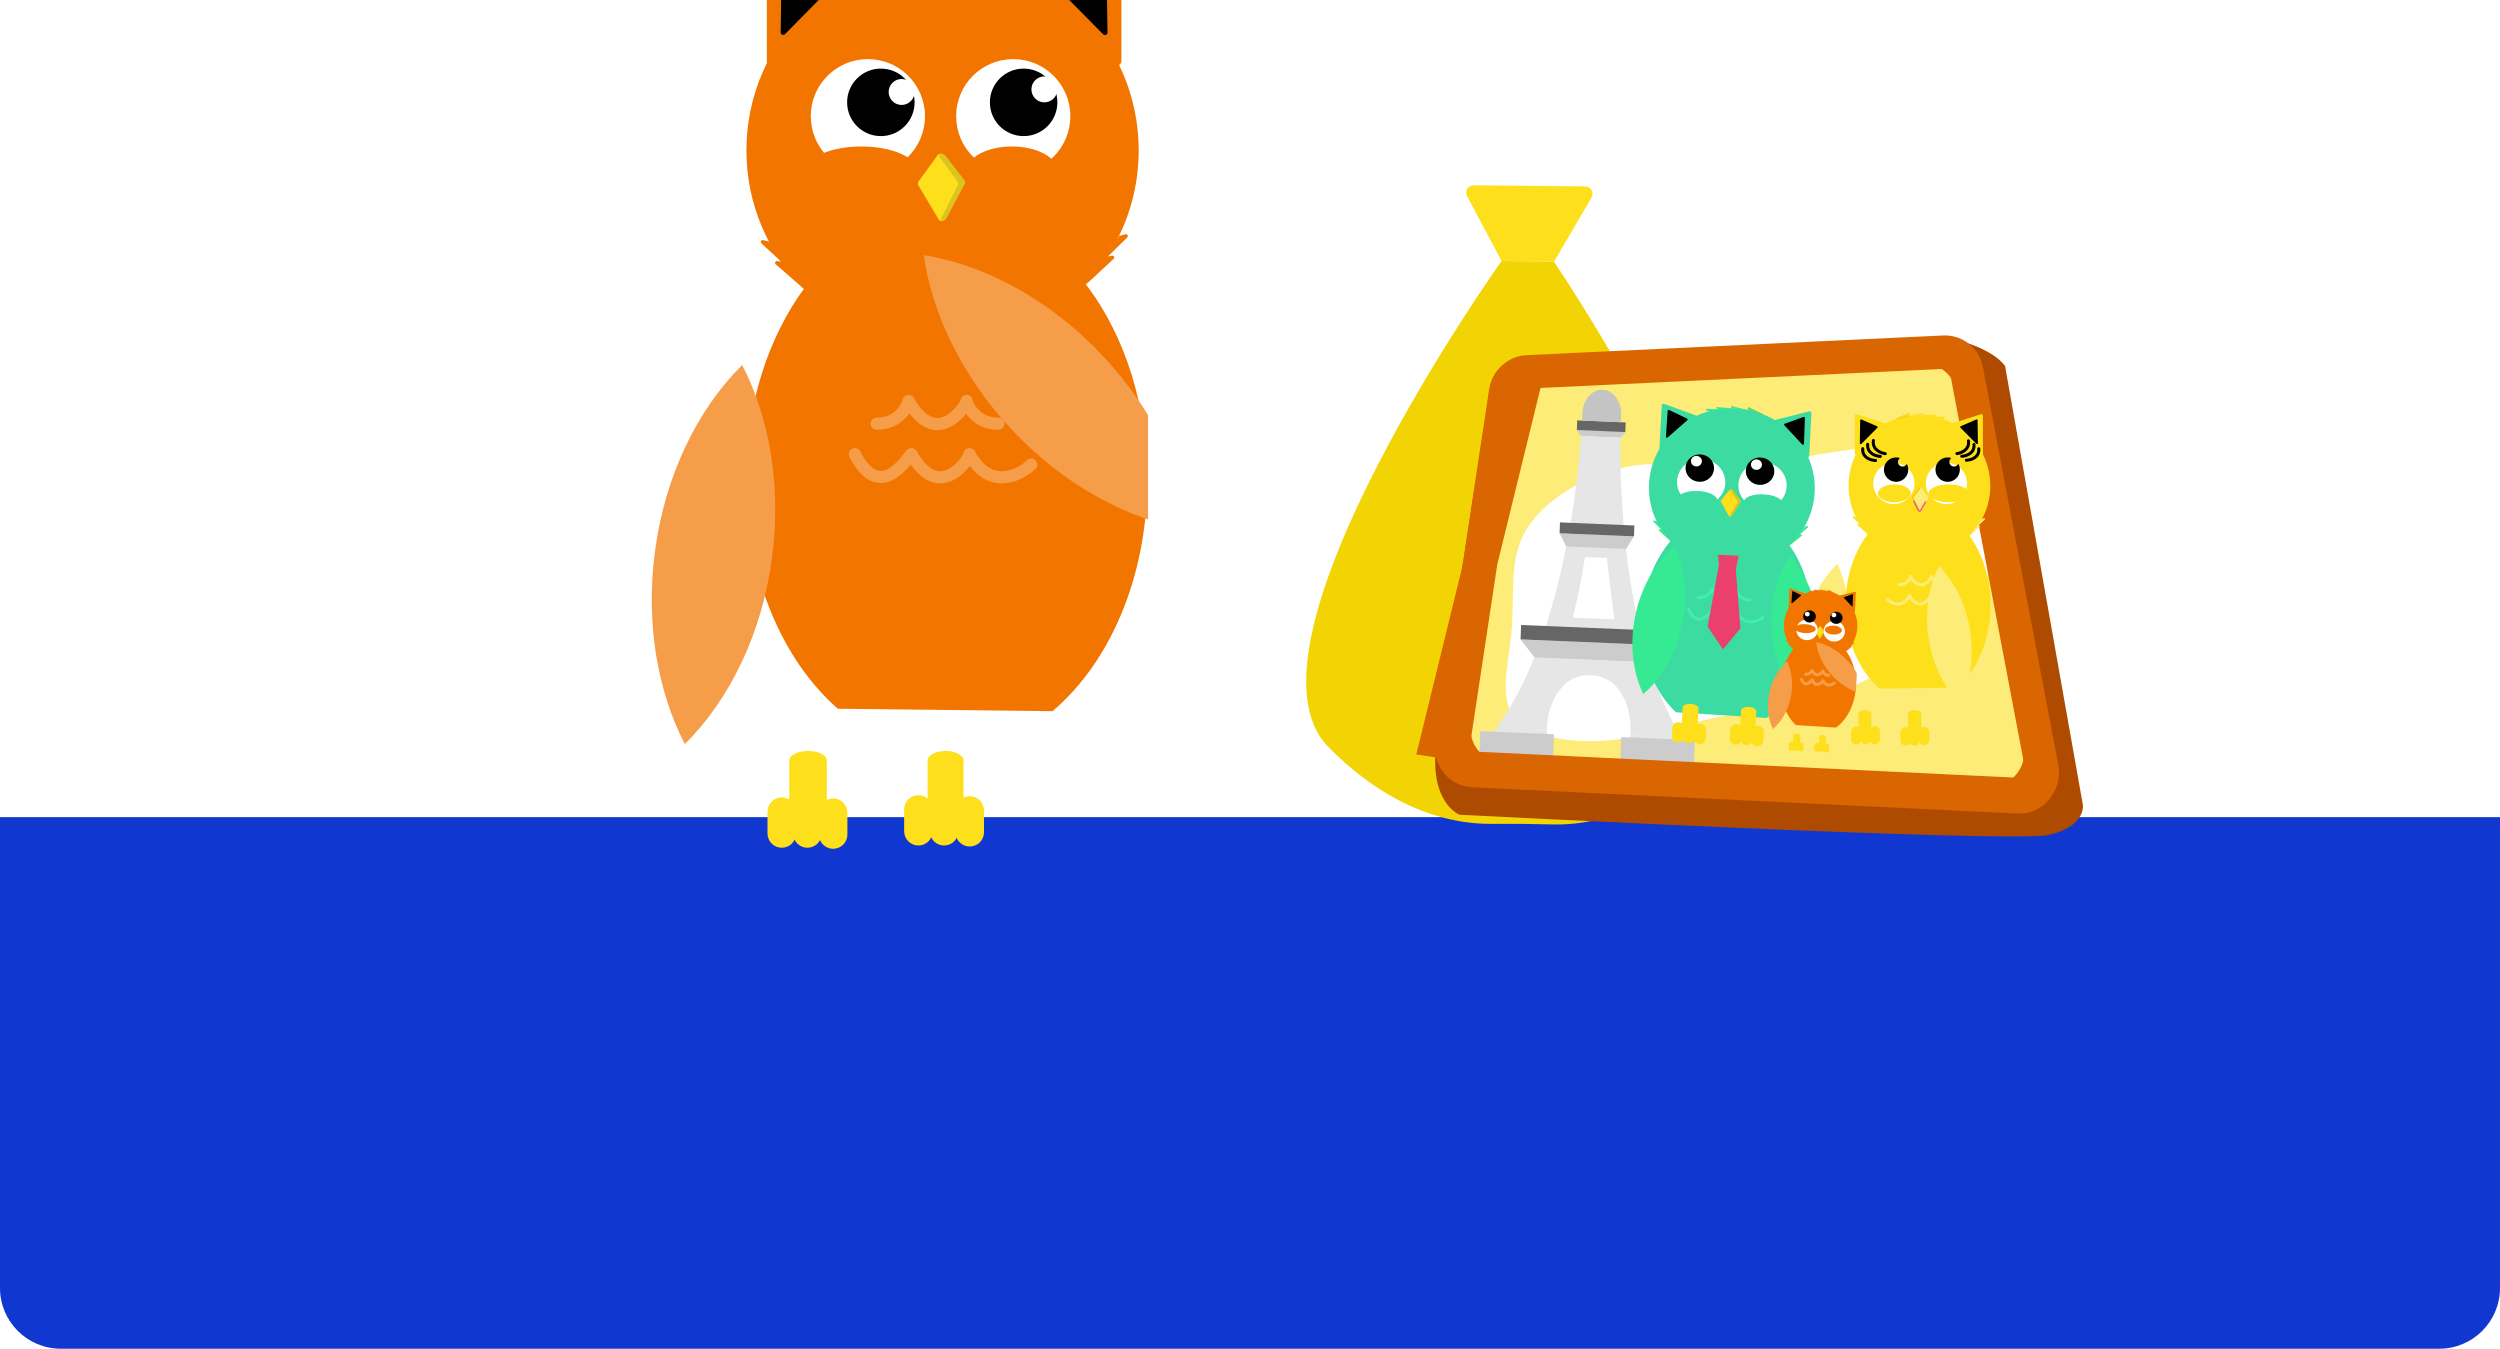 <svg width="823" height="444" viewBox="0 0 823 444" fill="none" xmlns="http://www.w3.org/2000/svg">
<path d="M0 269H823V424C823 435.046 814.046 444 803 444H20C8.954 444 0 435.046 0 424V269Z" fill="#1037D0"/>
<g filter="url(#filter0_d)">
<path d="M563.852 245.079C542.062 266.455 521.532 269.757 509.827 269.397C503.104 269.217 496.441 269.157 489.718 269.217C478.012 269.277 457.603 265.614 436.233 243.818C403.337 210.254 493.319 83.92 493.319 83.92L510.547 84.1C510.547 84.1 597.408 212.175 563.852 245.079Z" fill="#F2D405"/>
<path d="M493.32 83.92L481.975 62.604C481.074 60.983 482.275 58.941 484.196 59.001L520.813 59.362C522.734 59.362 523.874 61.463 522.914 63.084L510.608 84.1L493.32 83.92Z" fill="#FDE01B"/>
</g>
<path d="M642.495 111.455C642.495 111.455 655.646 114.291 660.074 120.51L685.706 265.107C685.706 265.107 686.583 272.098 674.484 274.852C662.385 277.606 480.532 268.217 480.532 268.217C480.532 268.217 470.219 264.428 472.913 244.352C475.607 224.276 490.402 128.226 490.402 128.226C490.402 128.226 490.638 118.685 502.401 117.927C514.165 117.17 642.495 111.455 642.495 111.455Z" fill="#AF4B00"/>
<path d="M472.634 244.586L490.177 128.469C490.616 125.564 492.049 122.902 494.231 120.935C496.412 118.968 499.208 117.817 502.143 117.679L639.308 111.2C642.365 111.058 645.369 112.025 647.77 113.921C650.171 115.817 651.806 118.516 652.376 121.521L677.249 252.77C677.605 254.656 677.529 256.598 677.027 258.45C676.525 260.303 675.609 262.018 674.349 263.466C673.089 264.914 671.518 266.057 669.752 266.811C667.987 267.565 666.073 267.909 664.156 267.818L484.581 259.168C482.807 259.082 481.07 258.625 479.483 257.826C477.896 257.027 476.495 255.904 475.369 254.53C474.243 253.156 473.418 251.561 472.947 249.848C472.476 248.135 472.369 246.343 472.634 244.586Z" fill="#D96600"/>
<path d="M484.203 238.273L499.816 134.963C500.204 132.38 501.477 130.012 503.416 128.262C505.356 126.512 507.842 125.488 510.452 125.366L632.463 119.621C635.184 119.492 637.86 120.351 639.999 122.038C642.137 123.726 643.594 126.129 644.1 128.805L666.205 245.553C666.522 247.229 666.456 248.956 666.01 250.603C665.565 252.25 664.752 253.774 663.633 255.062C662.514 256.35 661.118 257.368 659.549 258.039C657.98 258.71 656.28 259.018 654.575 258.938L494.851 251.22C493.273 251.145 491.729 250.74 490.317 250.032C488.905 249.324 487.658 248.328 486.654 247.108C485.651 245.888 484.915 244.472 484.493 242.95C484.07 241.429 483.972 239.835 484.203 238.273Z" fill="#FDEC77"/>
<path d="M603.887 228.23C617.295 223.524 631.438 215.025 643.093 203.153C654.747 191.28 664.058 175.978 660.637 165.155C657.216 154.331 641.045 147.899 624.545 147.258C608.044 146.617 591.315 151.758 576.339 152.872C561.363 153.986 548.389 151.099 535.055 153.768C521.833 156.415 508.252 164.699 502.435 174.38C496.724 183.949 498.55 195.063 497.721 206.359C496.891 217.573 493.305 229.017 498.254 235.775C503.096 242.564 516.482 244.768 529.026 243.791C541.568 242.733 553.398 238.558 565.588 236.069C577.803 233.684 590.474 232.844 603.887 228.23Z" fill="white"/>
<path d="M533.547 138.995L533.482 140.741L520.767 140.269L520.834 138.459L533.547 138.995Z" fill="#E6E6E6"/>
<path d="M509.253 240.522L492.532 239.821C492.12 240.398 491.704 240.939 491.287 241.486L491.064 247.07L510.434 247.877C509.645 245.504 509.247 243.02 509.253 240.519L509.253 240.522ZM541.072 212.172C540.641 210.575 540.236 208.98 539.858 207.388C537.805 198.606 536.278 189.709 535.286 180.744C535.119 179.291 534.968 177.864 534.833 176.461C534.713 175.24 534.603 174.042 534.503 172.867C533.077 156.152 533.503 143.958 533.503 143.958L520.425 143.406C520.425 143.406 519.84 155.592 517.045 172.133C516.854 173.297 516.646 174.484 516.419 175.691C516.171 177.065 515.904 178.474 515.617 179.919C513.895 188.775 511.646 197.521 508.883 206.11C508.382 207.67 507.849 209.229 507.286 210.787C506.604 212.683 505.891 214.564 505.146 216.43L542.749 217.992C542.15 216.058 541.591 214.118 541.072 212.172ZM517.766 203.313C520.233 193.692 521.761 183.383 521.761 183.383L529.051 183.682C529.335 187.964 531.443 203.904 531.443 203.904L517.766 203.313ZM553.416 242.366L536.7 241.666C536.511 244.157 535.92 246.6 534.951 248.902L554.318 249.716L554.541 244.13C554.157 243.557 553.777 242.967 553.416 242.366Z" fill="#E6E6E6"/>
<path d="M536.698 241.672C536.723 241.345 536.745 241.009 536.757 240.686C536.886 237.779 536.472 234.873 535.534 232.119C535.418 231.786 535.297 231.463 535.167 231.143C534.27 228.85 532.893 226.774 531.129 225.056C529.027 223.358 526.436 222.38 523.736 222.268L523.67 222.266C521.015 222.157 518.394 222.891 516.181 224.362C514.213 225.963 512.624 227.98 511.529 230.268C511.337 230.654 511.156 231.052 510.988 231.461C509.933 234.026 509.342 236.758 509.243 239.53C509.231 239.86 509.219 240.194 509.224 240.52L492.506 239.82C497.553 232.935 501.704 224.879 505.11 216.409L542.715 217.97C545.418 226.703 548.905 235.073 553.388 242.371L536.698 241.672Z" fill="#E6E6E6"/>
<path d="M557.961 243.672L557.663 251.168L533.423 250.151L533.709 242.994L533.721 242.655L533.918 242.662L536.66 242.78L553.374 243.48L557.961 243.672Z" fill="#CCCCCC"/>
<path d="M511.551 241.725L511.251 249.219L487.013 248.202L487.311 240.708L492.489 240.927L509.21 241.627L511.551 241.725Z" fill="#CCCCCC"/>
<path d="M548.108 212.47L542.735 217.976L505.137 216.416L500.572 210.485L507.277 210.764L541.071 212.169L548.108 212.47Z" fill="#CCCCCC"/>
<path d="M548.108 212.47L500.572 210.484L500.748 205.748L548.282 207.733L548.108 212.47Z" fill="#666666"/>
<path d="M535.286 180.726L515.618 179.901L513.41 175.548L537.907 176.568L535.286 180.726Z" fill="#CCCCCC"/>
<path d="M537.906 176.568L513.408 175.548L513.541 171.969L538.038 172.991L537.906 176.568Z" fill="#666666"/>
<path d="M533.513 143.938L520.433 143.384L519.098 141.55L535.057 142.22L533.513 143.938Z" fill="#CCCCCC"/>
<path d="M533.513 143.938L520.433 143.384L519.098 141.55L535.057 142.22L533.513 143.938Z" fill="#CCCCCC"/>
<path d="M533.513 143.938L520.433 143.384L519.098 141.55L535.057 142.22L533.513 143.938Z" fill="#CCCCCC"/>
<path d="M535.175 139.072L535.057 142.229L528.671 141.958L519.096 141.557L519.213 138.4L520.833 138.461L533.546 138.997L535.175 139.072Z" fill="#666666"/>
<path d="M533.548 138.983L533.644 136.391C533.751 134.408 533.174 132.442 531.997 130.777C531.049 129.508 529.772 128.638 528.318 128.378L526.838 128.311C523.661 128.643 521.08 131.882 520.931 135.919L520.837 138.452L533.548 138.983Z" fill="#C4C4C4"/>
<path d="M522.766 238.924L522.961 238.931C522.894 239.042 522.822 239.148 522.753 239.261L522.766 238.924Z" fill="#E6E6E6"/>
<path d="M502.783 122.412L502.783 122.412L639.943 115.933C639.944 115.933 639.945 115.933 639.945 115.933C641.678 115.853 643.381 116.401 644.742 117.476C646.103 118.551 647.03 120.081 647.353 121.785C647.353 121.785 647.353 121.785 647.353 121.785L672.225 253.029C672.427 254.099 672.384 255.2 672.099 256.251C671.815 257.301 671.295 258.273 670.581 259.095C669.866 259.916 668.975 260.565 667.973 260.992C666.972 261.42 665.886 261.615 664.798 261.563L485.228 252.913C484.222 252.865 483.237 252.606 482.337 252.153C481.437 251.7 480.642 251.063 480.004 250.284C479.365 249.505 478.898 248.6 478.631 247.629C478.364 246.659 478.304 245.643 478.454 244.647C478.454 244.647 478.454 244.647 478.454 244.647M502.783 122.412L473.015 243.826L478.454 244.647M502.783 122.412C501.118 122.491 499.532 123.144 498.295 124.259C497.058 125.375 496.245 126.884 495.996 128.53L502.783 122.412ZM478.454 244.647L495.995 128.532L478.454 244.647Z" stroke="#D96600" stroke-width="11"/>
<g clip-path="url(#clip0)">
<path d="M581.56 236.342C589.799 230.333 595.653 219.179 596.323 206.151C597.354 186.088 585.695 169.182 570.286 168.39C554.877 167.598 541.547 183.22 540.516 203.283C539.858 216.098 544.376 227.621 551.738 234.485" fill="#3BDBA1"/>
<path d="M568.781 186.822C553.721 186.048 542.115 173.703 542.858 159.247C543.601 144.792 556.412 133.701 571.472 134.475C586.532 135.249 598.138 147.595 597.395 162.05C596.652 176.505 583.841 187.596 568.781 186.822Z" fill="#3BDBA1"/>
<path d="M549.973 178.214L546.146 174.669C546.105 174.632 546.077 174.584 546.067 174.53C546.058 174.477 546.066 174.422 546.092 174.374C546.118 174.326 546.16 174.287 546.211 174.264C546.262 174.241 546.32 174.235 546.375 174.246L546.942 174.355L544.291 171.761C544.252 171.722 544.226 171.671 544.219 171.617C544.213 171.562 544.225 171.507 544.254 171.46C544.283 171.414 544.328 171.377 544.381 171.357C544.434 171.337 544.492 171.335 544.547 171.35L545.394 171.592" fill="#36EA93"/>
<path d="M589.095 179.629L593.164 176.357C593.206 176.322 593.235 176.276 593.247 176.224C593.259 176.172 593.254 176.118 593.231 176.069C593.209 176.021 593.171 175.98 593.122 175.954C593.074 175.928 593.019 175.917 592.964 175.923L592.392 175.993L595.212 173.588C595.254 173.551 595.283 173.502 595.294 173.448C595.304 173.394 595.296 173.339 595.27 173.29C595.243 173.241 595.201 173.201 595.149 173.178C595.097 173.154 595.039 173.148 594.983 173.16L594.123 173.337" fill="#36EA93"/>
<path d="M569.415 161.242L566.649 164.535C566.592 164.586 566.547 164.646 566.515 164.714C566.483 164.781 566.466 164.854 566.464 164.929C566.462 165.003 566.475 165.077 566.503 165.146C566.532 165.215 566.574 165.279 566.628 165.332L569.141 169.904C569.249 170.013 569.397 170.077 569.554 170.081C569.71 170.086 569.861 170.031 569.975 169.928L572.8 165.493C572.915 165.392 572.984 165.252 572.992 165.102C573 164.952 572.945 164.805 572.841 164.693L570.264 161.289C570.213 161.23 570.15 161.182 570.078 161.147C570.007 161.113 569.929 161.093 569.85 161.088C569.77 161.084 569.69 161.095 569.615 161.122C569.541 161.148 569.473 161.189 569.415 161.242Z" fill="#FDE01B"/>
<path d="M571.893 165.581C571.995 165.481 572.056 165.348 572.063 165.208C572.07 165.067 572.024 164.929 571.932 164.819C571.932 164.819 570.028 162 569.776 161.733C569.525 161.465 569.673 161.154 569.673 161.154C569.883 160.948 570.326 161.172 570.522 161.391L572.872 164.694C572.964 164.804 572.988 165.018 572.984 165.082C572.981 165.145 572.931 165.367 572.832 165.456C572.734 165.545 570.453 169.418 570.234 169.706C570.014 169.994 569.546 170.178 569.481 170.06C569.416 169.942 569.505 169.585 569.505 169.585C569.571 169.514 569.663 169.399 569.713 169.316L571.893 165.581Z" fill="#DCC41E"/>
<g filter="url(#filter1_i)">
<path d="M559.63 162.365C555.245 162.14 551.866 158.541 552.082 154.328C552.299 150.115 556.029 146.882 560.414 147.108C564.799 147.333 568.178 150.931 567.961 155.144C567.745 159.357 564.015 162.59 559.63 162.365Z" fill="white"/>
</g>
<path d="M559.341 158.606C556.75 158.473 554.753 156.347 554.881 153.857C555.009 151.367 557.214 149.457 559.805 149.59C562.396 149.723 564.392 151.85 564.264 154.339C564.136 156.829 561.932 158.739 559.341 158.606Z" fill="black"/>
<path d="M556.656 151.719C556.606 152.676 557.374 153.494 558.371 153.545C559.367 153.597 560.215 152.862 560.264 151.904C560.314 150.947 559.546 150.129 558.549 150.078C557.553 150.027 556.705 150.761 556.656 151.719Z" fill="white"/>
<g filter="url(#filter2_i)">
<path d="M579.839 163.403C575.454 163.178 572.075 159.58 572.291 155.367C572.508 151.154 576.238 147.921 580.623 148.146C585.008 148.372 588.387 151.97 588.17 156.183C587.954 160.396 584.224 163.629 579.839 163.403Z" fill="white"/>
</g>
<path d="M579.187 159.626C576.596 159.493 574.599 157.367 574.727 154.877C574.855 152.387 577.059 150.477 579.65 150.61C582.241 150.743 584.238 152.87 584.11 155.359C583.982 157.849 581.778 159.759 579.187 159.626Z" fill="black"/>
<path d="M558.789 137.888L547.373 147.917C547.284 147.995 547.172 148.047 547.052 148.066C546.933 148.085 546.809 148.071 546.698 148.025C546.586 147.979 546.49 147.904 546.421 147.807C546.352 147.71 546.314 147.597 546.31 147.481L547.025 133.573C547.02 133.479 547.039 133.384 547.079 133.298C547.12 133.211 547.18 133.135 547.257 133.075C547.333 133.016 547.423 132.974 547.52 132.953C547.616 132.933 547.716 132.934 547.812 132.957L558.505 136.839C558.619 136.863 558.725 136.917 558.809 136.995C558.894 137.073 558.954 137.172 558.983 137.281C559.013 137.39 559.01 137.504 558.976 137.611C558.942 137.719 558.877 137.814 558.789 137.888Z" fill="#3BDBA1"/>
<path d="M555.445 138.354L549.023 143.99C548.973 144.035 548.912 144.065 548.845 144.077C548.778 144.089 548.709 144.082 548.646 144.057C548.583 144.032 548.529 143.99 548.49 143.936C548.451 143.882 548.429 143.819 548.426 143.754L548.991 135.32C548.986 135.266 548.995 135.211 549.017 135.161C549.039 135.11 549.073 135.066 549.116 135.031C549.16 134.995 549.211 134.971 549.267 134.959C549.322 134.947 549.38 134.948 549.435 134.961L555.292 137.759C555.357 137.773 555.416 137.804 555.463 137.849C555.51 137.894 555.544 137.95 555.559 138.012C555.575 138.074 555.573 138.139 555.553 138.199C555.532 138.259 555.495 138.313 555.445 138.354Z" fill="black"/>
<path d="M584.157 139.211L594.501 150.355C594.582 150.442 594.687 150.505 594.804 150.537C594.921 150.568 595.045 150.567 595.161 150.533C595.277 150.498 595.38 150.433 595.458 150.343C595.535 150.254 595.585 150.145 595.599 150.029L596.314 136.122C596.329 136.028 596.321 135.932 596.29 135.841C596.259 135.751 596.206 135.669 596.136 135.601C596.066 135.534 595.98 135.483 595.886 135.453C595.792 135.423 595.692 135.414 595.594 135.428L584.559 138.194C584.442 138.204 584.329 138.245 584.235 138.313C584.141 138.382 584.068 138.474 584.026 138.58C583.984 138.687 583.975 138.802 583.998 138.914C584.021 139.025 584.076 139.128 584.157 139.211Z" fill="#3BDBA1"/>
<path d="M587.436 140.029L593.247 146.282C593.292 146.331 593.35 146.368 593.416 146.386C593.481 146.405 593.55 146.405 593.615 146.386C593.681 146.368 593.739 146.332 593.783 146.282C593.827 146.233 593.856 146.172 593.865 146.108L594.172 137.661C594.182 137.607 594.178 137.552 594.162 137.499C594.145 137.447 594.116 137.399 594.077 137.36C594.037 137.321 593.988 137.291 593.934 137.273C593.88 137.255 593.823 137.25 593.767 137.258L587.65 139.44C587.581 139.445 587.515 139.468 587.46 139.509C587.405 139.549 587.363 139.603 587.341 139.666C587.318 139.729 587.315 139.796 587.332 139.861C587.349 139.925 587.385 139.984 587.436 140.029Z" fill="black"/>
<path d="M570.598 134.446L565.312 133.998C565.257 133.994 565.202 134.008 565.156 134.036C565.109 134.064 565.073 134.106 565.053 134.155C565.033 134.205 565.031 134.259 565.045 134.31C565.06 134.361 565.091 134.407 565.135 134.44L565.59 134.78L561.82 134.559C561.762 134.555 561.704 134.569 561.656 134.6C561.608 134.631 561.572 134.676 561.554 134.729C561.536 134.782 561.538 134.839 561.558 134.891C561.578 134.944 561.616 134.988 561.665 135.017L562.409 135.471" fill="#36EA93"/>
<path d="M580.848 136.583L575.736 134.145C575.685 134.121 575.627 134.115 575.571 134.126C575.516 134.138 575.466 134.167 575.429 134.208C575.393 134.25 575.371 134.302 575.369 134.357C575.366 134.411 575.383 134.465 575.415 134.51L575.802 135.034" fill="#F27500"/>
<path d="M580.848 136.583L575.736 134.145C575.685 134.121 575.627 134.115 575.571 134.126C575.516 134.138 575.466 134.167 575.429 134.208C575.393 134.25 575.371 134.302 575.369 134.357C575.366 134.411 575.383 134.465 575.415 134.51L575.802 135.034" fill="#36EA93"/>
<path d="M575.284 134.935L570.13 133.708C570.076 133.696 570.021 133.701 569.97 133.722C569.92 133.743 569.878 133.778 569.851 133.824C569.823 133.869 569.811 133.922 569.817 133.974C569.823 134.026 569.846 134.076 569.882 134.115L570.259 134.516" fill="#36EA93"/>
<path d="M576.419 152.863C576.37 153.82 577.138 154.638 578.135 154.689C579.131 154.74 579.979 154.006 580.028 153.048C580.077 152.091 579.309 151.273 578.313 151.222C577.316 151.17 576.468 151.905 576.419 152.863Z" fill="white"/>
<ellipse rx="6.396" ry="2.715" transform="matrix(-0.999 -0.051 -0.051 0.999 558.905 164.352)" fill="#3BDBA1"/>
<ellipse rx="6.396" ry="2.715" transform="matrix(-0.999 -0.051 -0.051 0.999 580.489 165.461)" fill="#3BDBA1"/>
<path d="M580.301 203.255C578.503 204.713 574.281 206.385 571.78 201.416C572.034 201.621 567.395 208.069 563.715 201.002C563.45 200.988 559.132 207.644 555.849 200.598" stroke="#43EDB0" stroke-linecap="round" stroke-linejoin="round"/>
<path d="M576.021 197.558C573.112 197.409 571.961 195.312 571.749 194.282C572.003 194.486 567.364 200.934 563.684 193.868C563.367 194.87 562.007 196.838 559.099 196.689" stroke="#43EDB0" stroke-linecap="round" stroke-linejoin="round"/>
</g>
<path d="M550.403 242.465L550.552 239.553C550.607 238.501 551.538 237.693 552.634 237.749C553.729 237.806 554.573 238.704 554.519 239.757L554.37 242.669C554.316 243.721 553.384 244.529 552.288 244.473C551.193 244.416 550.349 243.518 550.403 242.465Z" fill="#FDE01B"/>
<path d="M553.973 242.648L554.123 239.736C554.177 238.684 555.109 237.876 556.204 237.932C557.3 237.989 558.144 238.887 558.09 239.94L557.94 242.852C557.886 243.904 556.954 244.712 555.859 244.656C554.763 244.6 553.919 243.701 553.973 242.648Z" fill="#FDE01B"/>
<path d="M557.536 242.969L557.685 240.057C557.739 239.005 558.671 238.197 559.767 238.254C560.862 238.31 561.706 239.209 561.652 240.261L561.502 243.173C561.448 244.226 560.517 245.033 559.421 244.977C558.326 244.921 557.482 244.022 557.536 242.969Z" fill="#FDE01B"/>
<path d="M569.416 243.14L569.566 240.228C569.62 239.176 570.552 238.368 571.647 238.425C572.743 238.481 573.587 239.38 573.533 240.432L573.383 243.344C573.329 244.397 572.397 245.204 571.302 245.148C570.207 245.092 569.362 244.193 569.416 243.14Z" fill="#FDE01B"/>
<path d="M572.987 243.324L573.136 240.411C573.191 239.359 574.122 238.551 575.218 238.608C576.313 238.664 577.157 239.563 577.103 240.615L576.954 243.527C576.9 244.58 575.968 245.387 574.872 245.331C573.777 245.275 572.933 244.376 572.987 243.324Z" fill="#FDE01B"/>
<path d="M576.545 243.644L576.695 240.732C576.749 239.68 577.681 238.872 578.776 238.928C579.872 238.985 580.716 239.883 580.662 240.936L580.512 243.848C580.458 244.9 579.526 245.708 578.431 245.652C577.335 245.595 576.491 244.697 576.545 243.644Z" fill="#FDE01B"/>
<path d="M553.932 232.881C553.969 232.172 555.168 231.656 556.61 231.73C558.053 231.804 559.193 232.44 559.157 233.15L558.831 239.478C558.795 240.188 557.596 240.704 556.153 240.629C554.71 240.555 553.57 239.92 553.607 239.21L553.932 232.881Z" fill="#FDE01B"/>
<path d="M573.168 233.869C573.204 233.159 574.35 232.641 575.727 232.712C577.104 232.783 578.191 233.416 578.155 234.126L577.829 240.454C577.793 241.164 576.647 241.682 575.27 241.611C573.893 241.54 572.806 240.907 572.842 240.198L573.168 233.869Z" fill="#FDE01B"/>
<g filter="url(#filter3_d)">
<path d="M562.155 205.299L566.07 183.9L568.712 184.041L571.235 184.166L572.944 205.853L567.207 212.751L564.705 209.096L562.155 205.299Z" fill="#EB3F6D"/>
</g>
<g filter="url(#filter4_d)">
<path d="M566.022 183.879L565.589 178.622L572.373 178.96L571.293 184.15L566.022 183.879Z" fill="#EB3F6D"/>
</g>
<g filter="url(#filter5_d)">
<path d="M537.16 201.562C535.464 210.716 536.64 219.519 539.944 226.498C546.266 221.074 551.14 212.671 552.982 202.74C554.679 193.582 553.502 184.782 550.199 177.801C543.882 183.218 539.004 191.62 537.16 201.562Z" fill="#36EA93"/>
</g>
<g filter="url(#filter6_d)">
<path d="M582.385 205.189C583.342 214.451 586.961 222.627 592.108 228.488C596.653 221.612 598.964 212.244 597.928 202.193C596.971 192.927 593.352 184.755 588.204 178.89C583.663 185.759 581.348 195.128 582.385 205.189Z" fill="#36EA93"/>
</g>
<g filter="url(#filter7_i)">
<g filter="url(#filter8_i)">
<path d="M608.8 235.678C602.034 229.963 597.527 219.784 597.527 208.178C597.527 190.303 608.216 175.814 621.399 175.814C634.582 175.814 645.27 190.303 645.27 208.178C645.27 219.595 640.91 229.627 634.327 235.39" fill="#FDE01B"/>
<path d="M621.874 192.26C634.758 192.26 645.202 181.82 645.202 168.942C645.202 156.064 634.758 145.624 621.874 145.624C608.99 145.624 598.545 156.064 598.545 168.942C598.545 181.82 608.99 192.26 621.874 192.26Z" fill="#FDE01B"/>
<path d="M638.301 185.47L641.721 182.496C641.758 182.465 641.784 182.422 641.795 182.375C641.805 182.328 641.8 182.279 641.78 182.235C641.76 182.191 641.726 182.155 641.684 182.132C641.641 182.11 641.592 182.101 641.545 182.109L641.056 182.18L643.431 179.996C643.467 179.963 643.491 179.919 643.499 179.871C643.507 179.823 643.499 179.774 643.476 179.731C643.454 179.688 643.417 179.653 643.373 179.633C643.328 179.613 643.279 179.608 643.231 179.619L642.498 179.796" fill="#FDEC77"/>
<path d="M604.856 184.941L601.527 181.848C601.493 181.815 601.471 181.772 601.463 181.726C601.455 181.679 601.462 181.631 601.483 181.589C601.504 181.547 601.539 181.513 601.581 181.492C601.623 181.47 601.671 181.463 601.717 181.471L602.203 181.559L599.902 179.294C599.867 179.259 599.845 179.215 599.838 179.166C599.831 179.118 599.841 179.068 599.866 179.026C599.89 178.984 599.928 178.951 599.973 178.932C600.018 178.914 600.069 178.911 600.116 178.924L600.842 179.121" fill="#FDE01B"/>
<path d="M622.456 169.502L624.671 172.554C624.718 172.602 624.754 172.658 624.778 172.719C624.802 172.781 624.814 172.846 624.812 172.912C624.811 172.978 624.796 173.043 624.769 173.104C624.742 173.164 624.703 173.218 624.654 173.263L622.31 177.211C622.213 177.303 622.083 177.353 621.95 177.35C621.816 177.346 621.689 177.291 621.597 177.194L619.381 173.124C619.287 173.029 619.234 172.901 619.234 172.768C619.234 172.635 619.287 172.507 619.381 172.412L621.729 169.505C621.776 169.455 621.831 169.415 621.894 169.387C621.956 169.36 622.024 169.345 622.092 169.345C622.16 169.345 622.227 169.359 622.29 169.386C622.353 169.412 622.409 169.452 622.456 169.502Z" fill="#FDEC77"/>
<path d="M620.151 173.244C620.068 173.15 620.023 173.029 620.023 172.904C620.023 172.78 620.068 172.659 620.151 172.565C620.151 172.565 621.9 170.148 622.126 169.921C622.353 169.695 622.239 169.412 622.239 169.412C622.07 169.219 621.682 169.397 621.505 169.584L619.355 172.411C619.272 172.504 619.242 172.694 619.242 172.751C619.242 172.807 619.275 173.007 619.355 173.09C619.435 173.174 621.212 176.719 621.386 176.985C621.561 177.251 621.953 177.436 622.013 177.334C622.074 177.233 622.013 176.911 622.013 176.911C621.96 176.845 621.887 176.738 621.848 176.663L620.151 173.244Z" fill="#F2D405"/>
<g filter="url(#filter9_i)">
<path d="M630.757 170.946C634.508 170.946 637.55 167.903 637.55 164.15C637.55 160.396 634.508 157.353 630.757 157.353C627.006 157.353 623.965 160.396 623.965 164.15C623.965 167.903 627.006 170.946 630.757 170.946Z" fill="white"/>
</g>
<path fill-rule="evenodd" clip-rule="evenodd" d="M632.381 159.774C631.998 159.653 631.591 159.587 631.168 159.587C628.951 159.587 627.154 161.386 627.154 163.604C627.154 165.822 628.951 167.62 631.168 167.62C633.385 167.62 635.182 165.822 635.182 163.604C635.182 162.897 634.999 162.233 634.679 161.656C634.442 162.204 633.896 162.588 633.261 162.588C632.408 162.588 631.717 161.897 631.717 161.044C631.717 160.518 631.98 160.053 632.381 159.774Z" fill="black"/>
<g filter="url(#filter10_i)">
<path d="M613.466 170.946C617.217 170.946 620.258 167.903 620.258 164.15C620.258 160.396 617.217 157.353 613.466 157.353C609.715 157.353 606.674 160.396 606.674 164.15C606.674 167.903 609.715 170.946 613.466 170.946Z" fill="white"/>
</g>
<path d="M632.545 149.236L641.846 158.668C641.919 158.742 642.012 158.793 642.113 158.815C642.214 158.838 642.32 158.831 642.417 158.795C642.515 158.76 642.6 158.697 642.663 158.614C642.726 158.531 642.764 158.432 642.772 158.329L642.772 145.939C642.78 145.855 642.768 145.77 642.737 145.692C642.707 145.613 642.658 145.542 642.596 145.486C642.533 145.429 642.458 145.388 642.377 145.365C642.296 145.343 642.21 145.339 642.127 145.356L632.833 148.317C632.734 148.333 632.642 148.376 632.567 148.441C632.491 148.507 632.435 148.592 632.406 148.687C632.376 148.783 632.373 148.884 632.397 148.981C632.422 149.078 632.473 149.166 632.545 149.236Z" fill="#FDE01B"/>
<path d="M635.379 149.803L640.611 155.104C640.651 155.146 640.703 155.175 640.759 155.189C640.816 155.202 640.875 155.199 640.93 155.18C640.985 155.16 641.033 155.126 641.068 155.08C641.104 155.034 641.125 154.979 641.13 154.921L641.018 147.401C641.025 147.353 641.02 147.304 641.003 147.258C640.987 147.213 640.96 147.171 640.924 147.138C640.889 147.105 640.846 147.081 640.799 147.068C640.752 147.054 640.703 147.052 640.655 147.062L635.535 149.28C635.479 149.29 635.427 149.315 635.385 149.353C635.343 149.391 635.312 149.439 635.296 149.493C635.28 149.547 635.279 149.605 635.294 149.66C635.308 149.714 635.338 149.764 635.379 149.803Z" fill="black"/>
<path d="M610.842 149.253L601.527 158.682C601.455 158.756 601.362 158.807 601.261 158.83C601.159 158.853 601.054 158.846 600.956 158.81C600.859 158.774 600.774 158.711 600.711 158.628C600.649 158.545 600.612 158.446 600.604 158.343L600.604 145.953C600.596 145.868 600.607 145.783 600.637 145.704C600.668 145.625 600.716 145.555 600.779 145.498C600.842 145.441 600.917 145.4 600.999 145.377C601.08 145.355 601.166 145.352 601.249 145.369L610.543 148.33C610.643 148.344 610.738 148.386 610.815 148.451C610.892 148.516 610.95 148.602 610.981 148.698C611.012 148.794 611.016 148.897 610.991 148.995C610.966 149.094 610.915 149.183 610.842 149.253Z" fill="#FDE01B"/>
<path d="M608.009 149.83L602.777 155.121C602.737 155.163 602.685 155.192 602.629 155.206C602.572 155.219 602.513 155.216 602.458 155.197C602.403 155.177 602.355 155.143 602.32 155.097C602.284 155.051 602.263 154.995 602.258 154.938L602.366 147.418C602.36 147.37 602.365 147.321 602.382 147.275C602.398 147.229 602.425 147.188 602.461 147.155C602.496 147.122 602.539 147.098 602.586 147.084C602.633 147.071 602.682 147.069 602.729 147.079L607.853 149.297C607.912 149.304 607.967 149.328 608.012 149.366C608.057 149.405 608.09 149.455 608.107 149.512C608.124 149.569 608.123 149.629 608.106 149.685C608.088 149.742 608.055 149.792 608.009 149.83Z" fill="black"/>
<path d="M622.621 145.637L627.151 145.481C627.198 145.48 627.245 145.495 627.283 145.522C627.322 145.549 627.35 145.588 627.365 145.633C627.38 145.677 627.38 145.726 627.365 145.771C627.351 145.815 627.322 145.854 627.283 145.882L626.88 146.163L630.107 146.139C630.156 146.138 630.205 146.153 630.244 146.183C630.284 146.212 630.313 146.254 630.326 146.302C630.339 146.35 630.335 146.401 630.316 146.446C630.296 146.492 630.262 146.529 630.219 146.553L629.564 146.923" fill="#FDE01B"/>
<path d="M613.781 147.069L618.25 145.135C618.295 145.117 618.345 145.114 618.392 145.127C618.439 145.139 618.48 145.167 618.509 145.206C618.539 145.245 618.555 145.292 618.554 145.34C618.554 145.389 618.538 145.436 618.508 145.475L618.155 145.922" fill="#F27500"/>
<path d="M613.781 147.069L618.25 145.135C618.295 145.117 618.345 145.114 618.392 145.127C618.439 145.139 618.48 145.167 618.509 145.206C618.539 145.245 618.555 145.292 618.554 145.34C618.554 145.389 618.538 145.436 618.508 145.474L618.155 145.922" fill="#FDE01B"/>
<path d="M618.6 145.858L623.052 145.003C623.098 144.995 623.145 145.002 623.187 145.023C623.229 145.044 623.263 145.077 623.285 145.119C623.306 145.161 623.314 145.208 623.307 145.254C623.3 145.3 623.278 145.343 623.245 145.376L622.906 145.715" fill="#FDE01B"/>
<path fill-rule="evenodd" clip-rule="evenodd" d="M615.446 159.789C615.05 159.658 614.627 159.587 614.187 159.587C611.971 159.587 610.174 161.386 610.174 163.604C610.174 165.822 611.971 167.62 614.187 167.62C616.404 167.62 618.201 165.822 618.201 163.604C618.201 162.923 618.032 162.282 617.734 161.721C617.483 162.235 616.956 162.588 616.346 162.588C615.493 162.588 614.802 161.897 614.802 161.044C614.802 160.527 615.056 160.069 615.446 159.789Z" fill="black"/>
<ellipse cx="613.62" cy="171.41" rx="5.403" ry="2.935" fill="#FDE01B"/>
<ellipse cx="631.529" cy="171.41" rx="6.638" ry="2.935" fill="#FDE01B"/>
<path d="M611.324 206.336C612.795 207.713 616.323 209.392 618.676 205.091C618.45 205.261 622.126 211.203 625.575 205.091C625.802 205.091 629.195 211.203 632.305 205.091" stroke="#FDEC77" stroke-linecap="round" stroke-linejoin="round"/>
<path d="M615.227 201.47C617.715 201.47 618.789 199.659 619.016 198.754C618.789 198.923 622.465 204.865 625.915 198.754C626.141 199.659 627.216 201.47 629.704 201.47" stroke="#FDEC77" stroke-linecap="round" stroke-linejoin="round"/>
<path d="M634.231 158.323C635.67 158.136 638.442 157.035 638.017 154.123" stroke="black" stroke-linecap="round" stroke-linejoin="round"/>
<path d="M635.802 159.204C637.254 159.132 640.095 158.257 639.843 155.33" stroke="black" stroke-linecap="round" stroke-linejoin="round"/>
<path d="M637.324 160.511C638.778 160.469 641.635 159.652 641.427 156.723" stroke="black" stroke-linecap="round" stroke-linejoin="round"/>
<path d="M610.625 158.341C609.142 158.148 606.286 157.013 606.724 154.014" stroke="black" stroke-linecap="round" stroke-linejoin="round"/>
<path d="M609.008 159.248C607.512 159.175 604.584 158.273 604.844 155.257" stroke="black" stroke-linecap="round" stroke-linejoin="round"/>
<path d="M607.439 160.595C605.94 160.551 602.997 159.71 603.212 156.693" stroke="black" stroke-linecap="round" stroke-linejoin="round"/>
<path d="M623.861 174.276L622.188 177.181C622.049 177.267 621.723 177.347 621.531 176.982C621.339 176.616 620.431 174.842 620 174" stroke="#F35B84" stroke-width="0.5" stroke-linecap="round"/>
</g>
<path d="M635.121 242.593L635.121 239.999C635.121 239.061 634.361 238.301 633.424 238.301C632.487 238.301 631.727 239.061 631.727 239.999L631.727 242.593C631.727 243.531 632.487 244.291 633.424 244.291C634.361 244.291 635.121 243.531 635.121 242.593Z" fill="#FDE01B"/>
<path d="M631.9 242.796L631.9 240.241C631.9 239.318 631.152 238.57 630.23 238.57C629.307 238.57 628.559 239.318 628.559 240.241L628.559 242.796C628.559 243.719 629.307 244.467 630.23 244.467C631.152 244.467 631.9 243.719 631.9 242.796Z" fill="#FDE01B"/>
<path d="M629.014 242.715L629.014 240.121C629.014 239.183 628.254 238.423 627.317 238.423C626.38 238.423 625.62 239.183 625.62 240.121L625.62 242.715C625.62 243.653 626.38 244.413 627.317 244.413C628.254 244.413 629.014 243.653 629.014 242.715Z" fill="#FDE01B"/>
<path d="M618.869 242.325L618.869 239.73C618.869 238.793 618.109 238.032 617.172 238.032C616.235 238.032 615.475 238.793 615.475 239.73L615.475 242.325C615.475 243.262 616.235 244.023 617.172 244.023C618.109 244.023 618.869 243.262 618.869 242.325Z" fill="#FDE01B"/>
<path d="M615.814 242.325L615.814 239.73C615.814 238.793 615.055 238.032 614.118 238.032C613.18 238.032 612.421 238.793 612.421 239.73L612.421 242.325C612.421 243.262 613.18 244.023 614.118 244.023C615.055 244.023 615.814 243.262 615.814 242.325Z" fill="#FDE01B"/>
<path d="M612.764 242.447L612.764 239.852C612.764 238.915 612.004 238.155 611.067 238.155C610.13 238.155 609.37 238.915 609.37 239.852L609.37 242.447C609.37 243.385 610.13 244.145 611.067 244.145C612.004 244.145 612.764 243.385 612.764 242.447Z" fill="#FDE01B"/>
<path d="M632.53 233.916C632.53 233.283 631.53 232.771 630.295 232.771C629.061 232.771 628.061 233.283 628.061 233.916L628.061 239.554C628.061 240.186 629.061 240.699 630.295 240.699C631.53 240.699 632.53 240.186 632.53 239.554L632.53 233.916Z" fill="#FDE01B"/>
<path d="M616.073 233.916C616.073 233.283 615.118 232.771 613.94 232.771C612.762 232.771 611.807 233.283 611.807 233.916L611.807 239.554C611.807 240.186 612.762 240.699 613.94 240.699C615.118 240.699 616.073 240.186 616.073 239.554L616.073 233.916Z" fill="#FDE01B"/>
<path d="M607.436 209.202C605.71 217.563 601.756 224.677 596.685 229.533C593.362 222.823 592.235 214.052 594.106 204.98C595.832 196.615 599.786 189.504 604.858 184.645C608.179 191.348 609.309 200.119 607.436 209.202Z" fill="#FDEC77"/>
<path d="M648.728 207.786C649.807 216.256 648.373 224.268 645.15 230.508C639.832 225.24 635.922 217.309 634.75 208.12C633.671 199.648 635.105 191.638 638.327 185.395C643.642 190.657 647.555 198.587 648.728 207.786Z" fill="#FDEC77"/>
</g>
<g clip-path="url(#clip1)" filter="url(#filter11_i)">
<path d="M602.417 243.523C606.068 240.86 608.663 235.917 608.96 230.143C609.417 221.251 604.25 213.759 597.421 213.408C590.591 213.057 584.684 219.98 584.227 228.872C583.935 234.551 585.937 239.658 589.2 242.7" fill="#F27500"/>
<path d="M596.754 221.577C590.079 221.234 584.935 215.762 585.265 209.356C585.594 202.949 591.271 198.034 597.946 198.377C604.62 198.72 609.764 204.191 609.435 210.598C609.106 217.004 603.428 221.92 596.754 221.577Z" fill="#F27500"/>
<path d="M606.72 222.026C609.565 225.295 611.184 229.045 611.528 232.531C607.73 231.74 603.801 229.454 600.711 225.903C597.867 222.634 596.248 218.883 595.904 215.398C599.7 216.187 603.629 218.473 606.72 222.026Z" fill="#F69D49"/>
<path d="M588.419 217.762L586.723 216.191C586.704 216.174 586.692 216.153 586.688 216.129C586.683 216.105 586.687 216.081 586.699 216.06C586.71 216.038 586.729 216.021 586.751 216.011C586.774 216.001 586.8 215.998 586.824 216.003L587.075 216.051L585.901 214.902C585.883 214.884 585.872 214.862 585.869 214.838C585.866 214.814 585.871 214.789 585.884 214.768C585.897 214.748 585.917 214.732 585.94 214.723C585.964 214.714 585.99 214.713 586.014 214.72L586.389 214.827" fill="#F27500"/>
<path d="M605.757 218.389L607.561 216.938C607.579 216.923 607.592 216.902 607.597 216.879C607.603 216.856 607.6 216.832 607.59 216.811C607.58 216.789 607.563 216.771 607.542 216.76C607.521 216.748 607.496 216.743 607.472 216.746L607.218 216.777L608.468 215.711C608.487 215.695 608.5 215.673 608.504 215.649C608.509 215.625 608.505 215.601 608.494 215.579C608.482 215.557 608.463 215.54 608.44 215.529C608.417 215.519 608.391 215.516 608.367 215.521L607.985 215.6" fill="#F27500"/>
<path d="M597.036 210.24L595.81 211.699C595.785 211.722 595.765 211.749 595.751 211.779C595.737 211.809 595.729 211.841 595.728 211.874C595.727 211.907 595.733 211.939 595.746 211.97C595.758 212.001 595.777 212.029 595.801 212.053L596.915 214.079C596.963 214.127 597.028 214.155 597.098 214.157C597.167 214.159 597.234 214.135 597.284 214.089L598.536 212.124C598.587 212.079 598.618 212.017 598.621 211.951C598.625 211.884 598.601 211.819 598.555 211.769L597.412 210.261C597.39 210.235 597.362 210.213 597.33 210.198C597.299 210.183 597.264 210.174 597.229 210.172C597.193 210.17 597.158 210.175 597.125 210.187C597.092 210.198 597.062 210.216 597.036 210.24Z" fill="#FDE01B"/>
<path d="M598.134 212.163C598.179 212.118 598.206 212.059 598.209 211.997C598.213 211.935 598.192 211.874 598.151 211.825C598.151 211.825 597.307 210.576 597.196 210.457C597.084 210.339 597.15 210.201 597.15 210.201C597.243 210.109 597.44 210.208 597.526 210.306L598.568 211.77C598.609 211.818 598.619 211.913 598.618 211.941C598.616 211.97 598.594 212.068 598.55 212.107C598.507 212.147 597.496 213.863 597.399 213.991C597.301 214.118 597.094 214.2 597.065 214.148C597.036 214.096 597.076 213.937 597.076 213.937C597.105 213.906 597.146 213.855 597.168 213.818L598.134 212.163Z" fill="#DCC41E"/>
<g filter="url(#filter12_i)">
<path d="M592.698 210.737C590.755 210.637 589.257 209.043 589.353 207.175C589.449 205.308 591.102 203.875 593.046 203.975C594.989 204.075 596.487 205.67 596.391 207.537C596.295 209.404 594.642 210.837 592.698 210.737Z" fill="white"/>
</g>
<path d="M593.592 208.934C592.444 208.875 591.559 207.933 591.616 206.829C591.672 205.726 592.649 204.879 593.798 204.938C594.946 204.997 595.831 205.94 595.774 207.043C595.718 208.147 594.741 208.993 593.592 208.934Z" fill="black"/>
<path d="M592.154 206.116C592.132 206.541 592.473 206.903 592.914 206.926C593.356 206.948 593.732 206.623 593.753 206.198C593.775 205.774 593.435 205.412 592.993 205.389C592.552 205.366 592.176 205.692 592.154 206.116Z" fill="white"/>
<g filter="url(#filter13_i)">
<path d="M601.653 211.198C599.71 211.098 598.212 209.503 598.308 207.636C598.404 205.769 600.057 204.336 602.001 204.436C603.944 204.536 605.442 206.13 605.346 207.997C605.25 209.865 603.597 211.297 601.653 211.198Z" fill="white"/>
</g>
<path d="M602.389 209.386C601.241 209.327 600.356 208.385 600.413 207.282C600.469 206.178 601.446 205.332 602.595 205.391C603.743 205.45 604.628 206.392 604.571 207.495C604.514 208.599 603.538 209.445 602.389 209.386Z" fill="black"/>
<path d="M592.325 199.89L587.266 204.334C587.226 204.369 587.177 204.392 587.124 204.4C587.071 204.409 587.016 204.403 586.967 204.382C586.917 204.362 586.874 204.328 586.844 204.286C586.814 204.243 586.796 204.193 586.795 204.141L587.112 197.977C587.11 197.935 587.118 197.893 587.136 197.855C587.154 197.817 587.181 197.783 587.214 197.757C587.248 197.73 587.288 197.712 587.331 197.702C587.374 197.693 587.418 197.694 587.46 197.704L592.2 199.425C592.25 199.435 592.297 199.459 592.334 199.494C592.372 199.528 592.398 199.572 592.412 199.621C592.425 199.669 592.423 199.719 592.408 199.767C592.393 199.814 592.364 199.857 592.325 199.89Z" fill="#F27500"/>
<path d="M590.843 200.096L587.997 202.594C587.975 202.614 587.948 202.627 587.918 202.632C587.888 202.638 587.858 202.634 587.83 202.623C587.802 202.612 587.778 202.594 587.761 202.57C587.744 202.546 587.734 202.518 587.733 202.489L587.983 198.751C587.981 198.727 587.985 198.703 587.995 198.681C588.004 198.658 588.019 198.639 588.039 198.623C588.058 198.608 588.081 198.597 588.105 198.591C588.13 198.586 588.155 198.586 588.18 198.592L590.776 199.832C590.804 199.839 590.83 199.852 590.851 199.872C590.872 199.892 590.887 199.917 590.894 199.944C590.901 199.972 590.9 200.001 590.891 200.027C590.882 200.054 590.865 200.078 590.843 200.096Z" fill="black"/>
<path d="M603.568 200.476L608.152 205.414C608.188 205.453 608.235 205.481 608.287 205.495C608.339 205.509 608.394 205.509 608.445 205.493C608.496 205.478 608.542 205.449 608.576 205.409C608.611 205.37 608.633 205.322 608.639 205.27L608.956 199.107C608.963 199.065 608.959 199.022 608.945 198.982C608.932 198.942 608.908 198.906 608.877 198.876C608.846 198.846 608.808 198.823 608.766 198.81C608.725 198.797 608.68 198.793 608.637 198.799L603.746 200.025C603.694 200.029 603.644 200.048 603.603 200.078C603.561 200.108 603.529 200.149 603.51 200.196C603.492 200.243 603.487 200.294 603.497 200.344C603.508 200.393 603.532 200.439 603.568 200.476Z" fill="#F27500"/>
<path d="M605.022 200.838L607.598 203.61C607.617 203.632 607.643 203.648 607.672 203.656C607.701 203.664 607.732 203.664 607.761 203.656C607.79 203.648 607.815 203.632 607.835 203.61C607.855 203.588 607.867 203.561 607.871 203.532L608.007 199.789C608.012 199.765 608.01 199.74 608.003 199.717C607.996 199.694 607.983 199.673 607.965 199.655C607.948 199.638 607.926 199.625 607.902 199.617C607.878 199.609 607.853 199.607 607.828 199.61L605.117 200.577C605.086 200.579 605.057 200.59 605.033 200.608C605.008 200.626 604.99 200.65 604.98 200.678C604.97 200.705 604.968 200.735 604.976 200.764C604.983 200.792 605 200.818 605.022 200.838Z" fill="black"/>
<path d="M597.559 198.363L595.216 198.165C595.191 198.163 595.167 198.169 595.146 198.182C595.126 198.194 595.11 198.213 595.101 198.235C595.092 198.257 595.091 198.281 595.097 198.303C595.104 198.326 595.118 198.346 595.137 198.361L595.339 198.512L593.668 198.414C593.642 198.412 593.617 198.418 593.595 198.432C593.574 198.445 593.558 198.466 593.55 198.489C593.542 198.512 593.543 198.538 593.552 198.561C593.561 198.584 593.577 198.604 593.599 198.617L593.929 198.818" fill="#F27500"/>
<path d="M602.101 199.311L599.835 198.23C599.812 198.22 599.786 198.217 599.762 198.222C599.737 198.227 599.715 198.24 599.699 198.258C599.683 198.277 599.673 198.3 599.672 198.324C599.671 198.348 599.678 198.372 599.693 198.392L599.864 198.624" fill="#F27500"/>
<path d="M602.102 199.311L599.837 198.23C599.814 198.22 599.788 198.217 599.764 198.222C599.739 198.227 599.717 198.24 599.701 198.258C599.684 198.277 599.675 198.3 599.674 198.324C599.673 198.348 599.68 198.372 599.695 198.392L599.866 198.624" fill="#F27500"/>
<path d="M599.636 198.58L597.352 198.037C597.328 198.032 597.303 198.034 597.281 198.043C597.259 198.052 597.24 198.068 597.228 198.088C597.216 198.108 597.211 198.132 597.213 198.155C597.216 198.178 597.226 198.2 597.242 198.217L597.409 198.395" fill="#F27500"/>
<path d="M600.914 206.412C600.892 206.836 601.232 207.199 601.674 207.222C602.116 207.244 602.491 206.919 602.513 206.494C602.535 206.07 602.195 205.707 601.753 205.685C601.311 205.662 600.936 205.988 600.914 206.412Z" fill="white"/>
<ellipse rx="2.803" ry="1.462" transform="matrix(-0.999 -0.051 -0.051 0.999 601.563 211.424)" fill="#F27500"/>
<ellipse rx="3.443" ry="1.462" transform="matrix(-0.999 -0.051 -0.051 0.999 592.285 210.947)" fill="#F27500"/>
<path d="M601.859 228.86C601.062 229.506 599.191 230.247 598.082 228.045C598.195 228.135 596.139 230.993 594.508 227.861C594.391 227.855 592.477 230.805 591.022 227.682" stroke="#F69D49" stroke-linecap="round" stroke-linejoin="round"/>
<path d="M599.962 226.335C598.673 226.269 598.162 225.339 598.068 224.883C598.181 224.974 596.125 227.831 594.494 224.699C594.354 225.144 593.751 226.016 592.462 225.95" stroke="#F69D49" stroke-linecap="round" stroke-linejoin="round"/>
</g>
<path d="M588.787 246.298L588.853 245.008C588.877 244.541 589.29 244.183 589.776 244.208C590.261 244.233 590.635 244.631 590.611 245.098L590.545 246.389C590.521 246.855 590.108 247.213 589.622 247.188C589.137 247.163 588.763 246.765 588.787 246.298Z" fill="#FDE01B"/>
<path d="M590.369 246.38L590.435 245.089C590.459 244.623 590.872 244.265 591.358 244.29C591.843 244.314 592.217 244.713 592.193 245.179L592.127 246.47C592.103 246.936 591.69 247.294 591.204 247.269C590.719 247.244 590.345 246.846 590.369 246.38Z" fill="#FDE01B"/>
<path d="M591.947 246.521L592.013 245.231C592.037 244.764 592.45 244.406 592.936 244.431C593.421 244.456 593.795 244.855 593.771 245.321L593.705 246.612C593.681 247.078 593.268 247.436 592.783 247.411C592.297 247.386 591.923 246.988 591.947 246.521Z" fill="#FDE01B"/>
<path d="M597.213 246.597L597.279 245.307C597.303 244.84 597.716 244.482 598.201 244.507C598.687 244.532 599.061 244.93 599.037 245.397L598.971 246.687C598.947 247.154 598.534 247.512 598.048 247.487C597.563 247.462 597.189 247.064 597.213 246.597Z" fill="#FDE01B"/>
<path d="M598.795 246.678L598.861 245.387C598.885 244.921 599.298 244.563 599.783 244.588C600.269 244.613 600.643 245.011 600.619 245.478L600.553 246.768C600.529 247.235 600.116 247.592 599.63 247.568C599.145 247.543 598.771 247.144 598.795 246.678Z" fill="#FDE01B"/>
<path d="M600.371 246.82L600.437 245.53C600.461 245.063 600.874 244.705 601.36 244.73C601.845 244.755 602.219 245.154 602.195 245.62L602.129 246.911C602.105 247.377 601.692 247.735 601.206 247.71C600.721 247.685 600.347 247.287 600.371 246.82Z" fill="#FDE01B"/>
<path d="M590.351 242.051C590.367 241.736 590.898 241.508 591.538 241.54C592.177 241.573 592.682 241.855 592.666 242.17L592.522 244.974C592.506 245.289 591.974 245.517 591.335 245.484C590.695 245.452 590.19 245.17 590.206 244.855L590.351 242.051Z" fill="#FDE01B"/>
<path d="M598.876 242.488C598.892 242.173 599.4 241.943 600.01 241.975C600.62 242.006 601.102 242.287 601.086 242.601L600.942 245.406C600.926 245.721 600.418 245.95 599.807 245.919C599.197 245.887 598.715 245.607 598.732 245.292L598.876 242.488Z" fill="#FDE01B"/>
<path d="M582.366 228.606C581.591 232.791 582.129 236.815 583.639 240.005C586.529 237.525 588.757 233.684 589.599 229.144C590.375 224.958 589.837 220.936 588.327 217.744C585.439 220.221 583.209 224.061 582.366 228.606Z" fill="#F69D49"/>
<g filter="url(#filter14_i)">
<g clip-path="url(#clip2)" filter="url(#filter15_i)">
<path d="M325.478 251.118C344.205 235.309 356.678 207.153 356.678 175.047C356.678 125.603 327.093 85.522 290.605 85.522C254.117 85.522 224.532 125.603 224.532 175.047C224.532 206.628 236.601 234.38 254.822 250.32" fill="#F27500"/>
<path d="M289.291 131.017C253.63 131.017 224.721 102.138 224.721 66.514C224.721 30.891 253.63 2.012 289.291 2.012C324.952 2.012 353.861 30.891 353.861 66.514C353.861 102.138 324.952 131.017 289.291 131.017Z" fill="#F27500"/>
<g filter="url(#filter16_d)">
<path d="M342.529 130.667C358.582 147.988 368.236 168.326 371.024 187.557C350.57 184.254 329.006 172.698 311.57 153.883C295.517 136.562 285.863 116.224 283.075 96.993C303.523 100.29 325.086 111.846 342.529 130.667Z" fill="#F69D49"/>
</g>
<path d="M243.824 112.234L234.357 104.005C234.255 103.92 234.183 103.803 234.154 103.673C234.124 103.543 234.138 103.406 234.194 103.285C234.249 103.164 234.343 103.064 234.461 103.001C234.578 102.938 234.714 102.915 234.845 102.936L236.198 103.133L229.624 97.091C229.525 96.999 229.459 96.878 229.436 96.745C229.414 96.612 229.436 96.476 229.499 96.357C229.562 96.238 229.663 96.143 229.786 96.088C229.909 96.032 230.046 96.019 230.178 96.049L232.206 96.537" fill="#F27500"/>
<path d="M336.392 110.77L345.605 102.213C345.7 102.123 345.763 102.005 345.785 101.876C345.807 101.747 345.787 101.615 345.728 101.498C345.669 101.382 345.575 101.287 345.458 101.228C345.341 101.17 345.208 101.15 345.08 101.172L343.736 101.416L350.104 95.149C350.201 95.054 350.263 94.93 350.282 94.796C350.3 94.662 350.273 94.525 350.205 94.408C350.137 94.291 350.033 94.2 349.907 94.149C349.782 94.098 349.643 94.09 349.513 94.126L347.503 94.67" fill="#F27500"/>
<path d="M287.684 68.062L281.551 76.506C281.423 76.637 281.323 76.792 281.256 76.962C281.189 77.132 281.156 77.314 281.161 77.496C281.165 77.679 281.206 77.859 281.281 78.026C281.356 78.193 281.464 78.343 281.598 78.467L288.088 89.388C288.356 89.642 288.714 89.779 289.084 89.771C289.453 89.762 289.804 89.608 290.06 89.341L296.193 78.082C296.454 77.82 296.6 77.466 296.6 77.097C296.6 76.728 296.454 76.374 296.193 76.112L289.694 68.072C289.566 67.933 289.411 67.822 289.239 67.746C289.066 67.67 288.88 67.63 288.691 67.629C288.502 67.628 288.316 67.666 288.142 67.741C287.969 67.815 287.813 67.925 287.684 68.062Z" fill="#FDE01B"/>
<path d="M294.062 78.413C294.291 78.154 294.418 77.82 294.418 77.475C294.418 77.129 294.291 76.796 294.062 76.537C294.062 76.537 289.221 69.849 288.595 69.223C287.969 68.597 288.282 67.814 288.282 67.814C288.752 67.279 289.826 67.774 290.315 68.29L296.265 76.11C296.496 76.368 296.578 76.893 296.578 77.049C296.578 77.206 296.486 77.757 296.265 77.988C296.044 78.219 291.127 88.026 290.644 88.762C290.16 89.497 289.076 90.009 288.908 89.728C288.74 89.447 288.908 88.558 288.908 88.558C289.056 88.374 289.258 88.08 289.366 87.87L294.062 78.413Z" fill="#DCC41E"/>
<g filter="url(#filter17_i)">
<path d="M264.706 72.058C254.323 72.058 245.906 63.641 245.906 53.258C245.906 42.875 254.323 34.458 264.706 34.458C275.089 34.458 283.506 42.875 283.506 53.258C283.506 63.641 275.089 72.058 264.706 72.058Z" fill="white"/>
</g>
<path d="M268.979 61.804C262.843 61.804 257.87 56.83 257.87 50.695C257.87 44.559 262.843 39.585 268.979 39.585C275.114 39.585 280.088 44.559 280.088 50.695C280.088 56.83 275.114 61.804 268.979 61.804Z" fill="black"/>
<path d="M271.542 47.276C271.542 49.636 273.455 51.549 275.815 51.549C278.175 51.549 280.088 49.636 280.088 47.276C280.088 44.917 278.175 43.004 275.815 43.004C273.455 43.004 271.542 44.917 271.542 47.276Z" fill="white"/>
<g filter="url(#filter18_i)">
<path d="M312.561 72.058C302.178 72.058 293.761 63.641 293.761 53.258C293.761 42.875 302.178 34.458 312.561 34.458C322.944 34.458 331.361 42.875 331.361 53.258C331.361 63.641 322.944 72.058 312.561 72.058Z" fill="white"/>
</g>
<path d="M315.979 61.804C309.843 61.804 304.87 56.83 304.87 50.695C304.87 44.559 309.843 39.585 315.979 39.585C322.114 39.585 327.088 44.559 327.088 50.695C327.088 56.83 322.114 61.804 315.979 61.804Z" fill="black"/>
<path d="M259.754 12.004L234.01 38.096C233.808 38.299 233.551 38.441 233.27 38.503C232.99 38.565 232.697 38.546 232.427 38.447C232.157 38.348 231.922 38.174 231.748 37.946C231.574 37.717 231.469 37.443 231.446 37.157V2.884C231.424 2.652 231.457 2.417 231.542 2.2C231.626 1.982 231.761 1.787 231.934 1.631C232.107 1.474 232.315 1.36 232.54 1.297C232.765 1.235 233.001 1.226 233.231 1.27L258.955 9.461C259.228 9.506 259.484 9.625 259.692 9.806C259.901 9.988 260.056 10.223 260.139 10.487C260.221 10.75 260.229 11.032 260.161 11.3C260.093 11.568 259.952 11.811 259.754 12.004Z" fill="#F27500"/>
<path d="M251.911 13.571L237.429 28.235C237.318 28.351 237.175 28.433 237.019 28.47C236.862 28.508 236.698 28.499 236.546 28.445C236.395 28.392 236.262 28.296 236.163 28.169C236.065 28.041 236.005 27.889 235.992 27.729L236.302 6.928C236.284 6.795 236.299 6.659 236.344 6.533C236.389 6.406 236.464 6.293 236.563 6.201C236.661 6.109 236.78 6.042 236.909 6.005C237.038 5.969 237.175 5.963 237.307 5.99L251.479 12.126C251.633 12.153 251.777 12.223 251.893 12.327C252.01 12.431 252.096 12.566 252.14 12.716C252.185 12.865 252.187 13.025 252.147 13.176C252.107 13.327 252.025 13.463 251.911 13.571Z" fill="black"/>
<path d="M319.825 12.051L345.606 38.133C345.807 38.338 346.063 38.48 346.344 38.543C346.624 38.606 346.916 38.587 347.186 38.488C347.456 38.389 347.691 38.214 347.864 37.985C348.037 37.755 348.14 37.481 348.16 37.195V2.922C348.184 2.689 348.153 2.454 348.069 2.235C347.985 2.017 347.851 1.821 347.677 1.664C347.503 1.507 347.295 1.393 347.069 1.331C346.843 1.269 346.605 1.261 346.376 1.308L320.651 9.499C320.374 9.538 320.113 9.654 319.899 9.834C319.685 10.014 319.525 10.251 319.439 10.517C319.353 10.783 319.344 11.068 319.412 11.339C319.48 11.61 319.623 11.857 319.825 12.051Z" fill="#F27500"/>
<path d="M327.667 13.646L342.149 28.282C342.26 28.398 342.403 28.48 342.559 28.517C342.716 28.554 342.88 28.546 343.031 28.492C343.183 28.439 343.316 28.343 343.414 28.215C343.513 28.088 343.572 27.935 343.586 27.775L343.285 6.975C343.303 6.842 343.289 6.706 343.243 6.58C343.198 6.453 343.123 6.339 343.025 6.248C342.926 6.156 342.808 6.089 342.678 6.052C342.549 6.016 342.412 6.01 342.28 6.037L328.099 12.173C327.936 12.192 327.783 12.259 327.658 12.365C327.533 12.47 327.442 12.61 327.396 12.767C327.35 12.924 327.352 13.091 327.4 13.247C327.448 13.403 327.54 13.542 327.667 13.646Z" fill="black"/>
<path d="M287.225 2.049L274.686 1.618C274.556 1.615 274.428 1.654 274.321 1.729C274.214 1.805 274.135 1.912 274.094 2.036C274.053 2.16 274.052 2.294 274.093 2.418C274.134 2.542 274.213 2.649 274.32 2.725L275.438 3.504L266.506 3.438C266.369 3.434 266.235 3.476 266.125 3.558C266.015 3.64 265.935 3.756 265.9 3.888C265.864 4.02 265.874 4.161 265.927 4.287C265.981 4.413 266.076 4.517 266.196 4.583L268.009 5.605" fill="#F27500"/>
<path d="M311.691 6.009L299.322 0.661C299.198 0.61 299.06 0.601 298.93 0.637C298.8 0.672 298.686 0.749 298.605 0.856C298.523 0.963 298.479 1.094 298.48 1.228C298.481 1.363 298.526 1.493 298.608 1.599L299.585 2.838" fill="#F27500"/>
<path d="M311.691 6.008L299.322 0.661C299.198 0.61 299.06 0.601 298.93 0.636C298.8 0.672 298.686 0.749 298.605 0.856C298.523 0.963 298.479 1.094 298.48 1.228C298.481 1.362 298.526 1.493 298.608 1.599L299.585 2.837" fill="#F27500"/>
<path d="M298.355 2.659L286.033 0.295C285.905 0.273 285.774 0.292 285.658 0.35C285.542 0.407 285.447 0.5 285.388 0.615C285.328 0.73 285.307 0.861 285.326 0.989C285.346 1.117 285.406 1.235 285.498 1.327L286.437 2.265" fill="#F27500"/>
<path d="M318.542 46.422C318.542 48.782 320.455 50.695 322.815 50.695C325.175 50.695 327.088 48.782 327.088 46.422C327.088 44.062 325.175 42.149 322.815 42.149C320.455 42.149 318.542 44.062 318.542 46.422Z" fill="white"/>
<ellipse rx="14.955" ry="8.118" transform="matrix(-1 0 0 1 312.133 73.34)" fill="#F27500"/>
<ellipse rx="18.373" ry="8.118" transform="matrix(-1 0 0 1 262.571 73.34)" fill="#F27500"/>
<path d="M318.492 169.953C314.422 173.762 304.655 178.405 298.143 166.509C298.77 166.979 288.595 183.414 279.047 166.509C278.421 166.509 269.029 183.414 260.42 166.509" stroke="#F69D49" stroke-width="4" stroke-linecap="round" stroke-linejoin="round"/>
<path d="M307.691 156.491C300.804 156.491 297.83 151.483 297.204 148.978C297.83 149.448 287.656 165.883 278.108 148.978C277.481 151.483 274.507 156.491 267.62 156.491" stroke="#F69D49" stroke-width="4" stroke-linecap="round" stroke-linejoin="round"/>
</g>
<path d="M252.662 270.383V263.207C252.662 260.613 254.765 258.51 257.359 258.51C259.953 258.51 262.055 260.613 262.055 263.207V270.383C262.055 272.977 259.953 275.08 257.359 275.08C254.765 275.08 252.662 272.977 252.662 270.383Z" fill="#FDE01B"/>
<path d="M261.113 270.383V263.207C261.113 260.613 263.216 258.51 265.81 258.51C268.404 258.51 270.506 260.613 270.506 263.207V270.383C270.506 272.977 268.404 275.08 265.81 275.08C263.216 275.08 261.113 272.977 261.113 270.383Z" fill="#FDE01B"/>
<path d="M269.572 270.721V263.545C269.572 260.951 271.675 258.848 274.269 258.848C276.863 258.848 278.965 260.951 278.965 263.545V270.721C278.965 273.315 276.863 275.418 274.269 275.418C271.675 275.418 269.572 273.315 269.572 270.721Z" fill="#FDE01B"/>
<path d="M297.643 269.641V262.464C297.643 259.871 299.745 257.768 302.339 257.768C304.933 257.768 307.036 259.871 307.036 262.464V269.641C307.036 272.235 304.933 274.337 302.339 274.337C299.745 274.337 297.643 272.235 297.643 269.641Z" fill="#FDE01B"/>
<path d="M306.098 269.641V262.464C306.098 259.871 308.2 257.768 310.794 257.768C313.388 257.768 315.491 259.871 315.491 262.464V269.641C315.491 272.235 313.388 274.337 310.794 274.337C308.2 274.337 306.098 272.235 306.098 269.641Z" fill="#FDE01B"/>
<path d="M314.543 269.979V262.802C314.543 260.209 316.646 258.106 319.24 258.106C321.833 258.106 323.936 260.209 323.936 262.802V269.979C323.936 272.573 321.833 274.675 319.24 274.675C316.646 274.675 314.543 272.573 314.543 269.979Z" fill="#FDE01B"/>
<path d="M259.83 246.381C259.83 244.631 262.599 243.213 266.015 243.213C269.432 243.213 272.201 244.631 272.201 246.381V261.976C272.201 263.726 269.432 265.144 266.015 265.144C262.599 265.144 259.83 263.726 259.83 261.976V246.381Z" fill="#FDE01B"/>
<path d="M305.378 246.381C305.378 244.631 308.022 243.213 311.283 243.213C314.544 243.213 317.188 244.631 317.188 246.381V261.976C317.188 263.726 314.544 265.144 311.283 265.144C308.022 265.144 305.378 263.726 305.378 261.976V246.381Z" fill="#FDE01B"/>
<g filter="url(#filter19_d)">
<path d="M214.54 174.102C211.555 197.529 215.523 219.694 224.443 236.955C239.165 222.381 249.987 200.444 253.23 175.025C256.216 151.588 252.247 129.433 243.328 112.163C228.619 126.72 217.788 148.655 214.54 174.102Z" fill="#F69D49"/>
</g>
</g>
<defs>
<filter id="filter0_d" x="428" y="59" width="146.561" height="214.422" filterUnits="userSpaceOnUse" color-interpolation-filters="sRGB">
<feFlood flood-opacity="0" result="BackgroundImageFix"/>
<feColorMatrix in="SourceAlpha" type="matrix" values="0 0 0 0 0 0 0 0 0 0 0 0 0 0 0 0 0 0 127 0"/>
<feOffset dx="1" dy="2"/>
<feGaussianBlur stdDeviation="1"/>
<feColorMatrix type="matrix" values="0 0 0 0 0 0 0 0 0 0 0 0 0 0 0 0 0 0 0.15 0"/>
<feBlend mode="normal" in2="BackgroundImageFix" result="effect1_dropShadow"/>
<feBlend mode="normal" in="SourceGraphic" in2="effect1_dropShadow" result="shape"/>
</filter>
<filter id="filter1_i" x="552.072" y="147.096" width="15.899" height="19.279" filterUnits="userSpaceOnUse" color-interpolation-filters="sRGB">
<feFlood flood-opacity="0" result="BackgroundImageFix"/>
<feBlend mode="normal" in="SourceGraphic" in2="BackgroundImageFix" result="shape"/>
<feColorMatrix in="SourceAlpha" type="matrix" values="0 0 0 0 0 0 0 0 0 0 0 0 0 0 0 0 0 0 127 0" result="hardAlpha"/>
<feOffset dy="4"/>
<feGaussianBlur stdDeviation="2"/>
<feComposite in2="hardAlpha" operator="arithmetic" k2="-1" k3="1"/>
<feColorMatrix type="matrix" values="0 0 0 0 0 0 0 0 0 0 0 0 0 0 0 0 0 0 0.15 0"/>
<feBlend mode="normal" in2="shape" result="effect1_innerShadow"/>
</filter>
<filter id="filter2_i" x="572.281" y="148.135" width="15.899" height="19.279" filterUnits="userSpaceOnUse" color-interpolation-filters="sRGB">
<feFlood flood-opacity="0" result="BackgroundImageFix"/>
<feBlend mode="normal" in="SourceGraphic" in2="BackgroundImageFix" result="shape"/>
<feColorMatrix in="SourceAlpha" type="matrix" values="0 0 0 0 0 0 0 0 0 0 0 0 0 0 0 0 0 0 127 0" result="hardAlpha"/>
<feOffset dy="4"/>
<feGaussianBlur stdDeviation="2"/>
<feComposite in2="hardAlpha" operator="arithmetic" k2="-1" k3="1"/>
<feColorMatrix type="matrix" values="0 0 0 0 0 0 0 0 0 0 0 0 0 0 0 0 0 0 0.15 0"/>
<feBlend mode="normal" in2="shape" result="effect1_innerShadow"/>
</filter>
<filter id="filter3_d" x="559.787" y="182.756" width="16.265" height="33.271" filterUnits="userSpaceOnUse" color-interpolation-filters="sRGB">
<feFlood flood-opacity="0" result="BackgroundImageFix"/>
<feColorMatrix in="SourceAlpha" type="matrix" values="0 0 0 0 0 0 0 0 0 0 0 0 0 0 0 0 0 0 127 0"/>
<feOffset dy="1"/>
<feGaussianBlur stdDeviation="1"/>
<feColorMatrix type="matrix" values="0 0 0 0 0 0 0 0 0 0 0 0 0 0 0 0 0 0 0.15 0"/>
<feBlend mode="normal" in2="BackgroundImageFix" result="effect1_dropShadow"/>
<feBlend mode="normal" in="SourceGraphic" in2="effect1_dropShadow" result="shape"/>
</filter>
<filter id="filter4_d" x="561.32" y="178.611" width="15.052" height="13.58" filterUnits="userSpaceOnUse" color-interpolation-filters="sRGB">
<feFlood flood-opacity="0" result="BackgroundImageFix"/>
<feColorMatrix in="SourceAlpha" type="matrix" values="0 0 0 0 0 0 0 0 0 0 0 0 0 0 0 0 0 0 127 0"/>
<feOffset dy="4"/>
<feGaussianBlur stdDeviation="2"/>
<feColorMatrix type="matrix" values="0 0 0 0 0 0 0 0 0 0 0 0 0 0 0 0 0 0 0.25 0"/>
<feBlend mode="normal" in2="BackgroundImageFix" result="effect1_dropShadow"/>
<feBlend mode="normal" in="SourceGraphic" in2="effect1_dropShadow" result="shape"/>
</filter>
<filter id="filter5_d" x="533.389" y="175.801" width="25.366" height="56.697" filterUnits="userSpaceOnUse" color-interpolation-filters="sRGB">
<feFlood flood-opacity="0" result="BackgroundImageFix"/>
<feColorMatrix in="SourceAlpha" type="matrix" values="0 0 0 0 0 0 0 0 0 0 0 0 0 0 0 0 0 0 127 0"/>
<feOffset dx="1" dy="2"/>
<feGaussianBlur stdDeviation="2"/>
<feColorMatrix type="matrix" values="0 0 0 0 0 0 0 0 0 0 0 0 0 0 0 0 0 0 0.15 0"/>
<feBlend mode="normal" in2="BackgroundImageFix" result="effect1_dropShadow"/>
<feBlend mode="normal" in="SourceGraphic" in2="effect1_dropShadow" result="shape"/>
</filter>
<filter id="filter6_d" x="579.141" y="178.89" width="24.033" height="57.597" filterUnits="userSpaceOnUse" color-interpolation-filters="sRGB">
<feFlood flood-opacity="0" result="BackgroundImageFix"/>
<feColorMatrix in="SourceAlpha" type="matrix" values="0 0 0 0 0 0 0 0 0 0 0 0 0 0 0 0 0 0 127 0"/>
<feOffset dx="1" dy="4"/>
<feGaussianBlur stdDeviation="2"/>
<feColorMatrix type="matrix" values="0 0 0 0 0 0 0 0 0 0 0 0 0 0 0 0 0 0 0.15 0"/>
<feBlend mode="normal" in2="BackgroundImageFix" result="effect1_dropShadow"/>
<feBlend mode="normal" in="SourceGraphic" in2="effect1_dropShadow" result="shape"/>
</filter>
<filter id="filter7_i" x="593.203" y="145" width="55.879" height="100.467" filterUnits="userSpaceOnUse" color-interpolation-filters="sRGB">
<feFlood flood-opacity="0" result="BackgroundImageFix"/>
<feBlend mode="normal" in="SourceGraphic" in2="BackgroundImageFix" result="shape"/>
<feColorMatrix in="SourceAlpha" type="matrix" values="0 0 0 0 0 0 0 0 0 0 0 0 0 0 0 0 0 0 127 0" result="hardAlpha"/>
<feOffset dy="1"/>
<feGaussianBlur stdDeviation="2"/>
<feComposite in2="hardAlpha" operator="arithmetic" k2="-1" k3="1"/>
<feColorMatrix type="matrix" values="0 0 0 0 0 0 0 0 0 0 0 0 0 0 0 0 0 0 0.15 0"/>
<feBlend mode="normal" in2="shape" result="effect1_innerShadow"/>
</filter>
<filter id="filter8_i" x="597.527" y="135" width="57.743" height="100.678" filterUnits="userSpaceOnUse" color-interpolation-filters="sRGB">
<feFlood flood-opacity="0" result="BackgroundImageFix"/>
<feBlend mode="normal" in="SourceGraphic" in2="BackgroundImageFix" result="shape"/>
<feColorMatrix in="SourceAlpha" type="matrix" values="0 0 0 0 0 0 0 0 0 0 0 0 0 0 0 0 0 0 127 0" result="hardAlpha"/>
<feOffset dx="10" dy="-10"/>
<feGaussianBlur stdDeviation="10"/>
<feComposite in2="hardAlpha" operator="arithmetic" k2="-1" k3="1"/>
<feColorMatrix type="matrix" values="0 0 0 0 0 0 0 0 0 0 0 0 0 0 0 0 0 0 0.12 0"/>
<feBlend mode="normal" in2="shape" result="effect1_innerShadow"/>
</filter>
<filter id="filter9_i" x="623.965" y="157.353" width="13.585" height="17.593" filterUnits="userSpaceOnUse" color-interpolation-filters="sRGB">
<feFlood flood-opacity="0" result="BackgroundImageFix"/>
<feBlend mode="normal" in="SourceGraphic" in2="BackgroundImageFix" result="shape"/>
<feColorMatrix in="SourceAlpha" type="matrix" values="0 0 0 0 0 0 0 0 0 0 0 0 0 0 0 0 0 0 127 0" result="hardAlpha"/>
<feOffset dy="4"/>
<feGaussianBlur stdDeviation="2"/>
<feComposite in2="hardAlpha" operator="arithmetic" k2="-1" k3="1"/>
<feColorMatrix type="matrix" values="0 0 0 0 0 0 0 0 0 0 0 0 0 0 0 0 0 0 0.15 0"/>
<feBlend mode="normal" in2="shape" result="effect1_innerShadow"/>
</filter>
<filter id="filter10_i" x="606.674" y="157.353" width="13.585" height="17.593" filterUnits="userSpaceOnUse" color-interpolation-filters="sRGB">
<feFlood flood-opacity="0" result="BackgroundImageFix"/>
<feBlend mode="normal" in="SourceGraphic" in2="BackgroundImageFix" result="shape"/>
<feColorMatrix in="SourceAlpha" type="matrix" values="0 0 0 0 0 0 0 0 0 0 0 0 0 0 0 0 0 0 127 0" result="hardAlpha"/>
<feOffset dy="4"/>
<feGaussianBlur stdDeviation="2"/>
<feComposite in2="hardAlpha" operator="arithmetic" k2="-1" k3="1"/>
<feColorMatrix type="matrix" values="0 0 0 0 0 0 0 0 0 0 0 0 0 0 0 0 0 0 0.15 0"/>
<feBlend mode="normal" in2="shape" result="effect1_innerShadow"/>
</filter>
<filter id="filter11_i" x="583.158" y="193.442" width="29.476" height="57.525" filterUnits="userSpaceOnUse" color-interpolation-filters="sRGB">
<feFlood flood-opacity="0" result="BackgroundImageFix"/>
<feBlend mode="normal" in="SourceGraphic" in2="BackgroundImageFix" result="shape"/>
<feColorMatrix in="SourceAlpha" type="matrix" values="0 0 0 0 0 0 0 0 0 0 0 0 0 0 0 0 0 0 127 0" result="hardAlpha"/>
<feOffset dx="2" dy="-4"/>
<feGaussianBlur stdDeviation="2.5"/>
<feComposite in2="hardAlpha" operator="arithmetic" k2="-1" k3="1"/>
<feColorMatrix type="matrix" values="0 0 0 0 0 0 0 0 0 0 0 0 0 0 0 0 0 0 0.12 0"/>
<feBlend mode="normal" in2="shape" result="effect1_innerShadow"/>
</filter>
<filter id="filter12_i" x="589.35" y="203.97" width="7.046" height="10.772" filterUnits="userSpaceOnUse" color-interpolation-filters="sRGB">
<feFlood flood-opacity="0" result="BackgroundImageFix"/>
<feBlend mode="normal" in="SourceGraphic" in2="BackgroundImageFix" result="shape"/>
<feColorMatrix in="SourceAlpha" type="matrix" values="0 0 0 0 0 0 0 0 0 0 0 0 0 0 0 0 0 0 127 0" result="hardAlpha"/>
<feOffset dy="4"/>
<feGaussianBlur stdDeviation="2"/>
<feComposite in2="hardAlpha" operator="arithmetic" k2="-1" k3="1"/>
<feColorMatrix type="matrix" values="0 0 0 0 0 0 0 0 0 0 0 0 0 0 0 0 0 0 0.15 0"/>
<feBlend mode="normal" in2="shape" result="effect1_innerShadow"/>
</filter>
<filter id="filter13_i" x="598.305" y="204.431" width="7.046" height="10.772" filterUnits="userSpaceOnUse" color-interpolation-filters="sRGB">
<feFlood flood-opacity="0" result="BackgroundImageFix"/>
<feBlend mode="normal" in="SourceGraphic" in2="BackgroundImageFix" result="shape"/>
<feColorMatrix in="SourceAlpha" type="matrix" values="0 0 0 0 0 0 0 0 0 0 0 0 0 0 0 0 0 0 127 0" result="hardAlpha"/>
<feOffset dy="4"/>
<feGaussianBlur stdDeviation="2"/>
<feComposite in2="hardAlpha" operator="arithmetic" k2="-1" k3="1"/>
<feColorMatrix type="matrix" values="0 0 0 0 0 0 0 0 0 0 0 0 0 0 0 0 0 0 0.15 0"/>
<feBlend mode="normal" in2="shape" result="effect1_innerShadow"/>
</filter>
<filter id="filter14_i" x="205" y="0.276" width="151.998" height="294.547" filterUnits="userSpaceOnUse" color-interpolation-filters="sRGB">
<feFlood flood-opacity="0" result="BackgroundImageFix"/>
<feBlend mode="normal" in="SourceGraphic" in2="BackgroundImageFix" result="shape"/>
<feColorMatrix in="SourceAlpha" type="matrix" values="0 0 0 0 0 0 0 0 0 0 0 0 0 0 0 0 0 0 127 0" result="hardAlpha"/>
<feOffset dy="4"/>
<feGaussianBlur stdDeviation="2"/>
<feComposite in2="hardAlpha" operator="arithmetic" k2="-1" k3="1"/>
<feColorMatrix type="matrix" values="0 0 0 0 0 0 0 0 0 0 0 0 0 0 0 0 0 0 0.25 0"/>
<feBlend mode="normal" in2="shape" result="effect1_innerShadow"/>
</filter>
<filter id="filter15_i" x="224.543" y="-14.724" width="147.455" height="305.547" filterUnits="userSpaceOnUse" color-interpolation-filters="sRGB">
<feFlood flood-opacity="0" result="BackgroundImageFix"/>
<feBlend mode="normal" in="SourceGraphic" in2="BackgroundImageFix" result="shape"/>
<feColorMatrix in="SourceAlpha" type="matrix" values="0 0 0 0 0 0 0 0 0 0 0 0 0 0 0 0 0 0 127 0" result="hardAlpha"/>
<feOffset dx="21" dy="-21"/>
<feGaussianBlur stdDeviation="7.5"/>
<feComposite in2="hardAlpha" operator="arithmetic" k2="-1" k3="1"/>
<feColorMatrix type="matrix" values="0 0 0 0 0 0 0 0 0 0 0 0 0 0 0 0 0 0 0.12 0"/>
<feBlend mode="normal" in2="shape" result="effect1_innerShadow"/>
</filter>
<filter id="filter16_d" x="279.074" y="96.993" width="95.949" height="98.564" filterUnits="userSpaceOnUse" color-interpolation-filters="sRGB">
<feFlood flood-opacity="0" result="BackgroundImageFix"/>
<feColorMatrix in="SourceAlpha" type="matrix" values="0 0 0 0 0 0 0 0 0 0 0 0 0 0 0 0 0 0 127 0"/>
<feOffset dy="4"/>
<feGaussianBlur stdDeviation="2"/>
<feColorMatrix type="matrix" values="0 0 0 0 0 0 0 0 0 0 0 0 0 0 0 0 0 0 0.15 0"/>
<feBlend mode="normal" in2="BackgroundImageFix" result="effect1_dropShadow"/>
<feBlend mode="normal" in="SourceGraphic" in2="effect1_dropShadow" result="shape"/>
</filter>
<filter id="filter17_i" x="245.906" y="34.458" width="37.6" height="39.6" filterUnits="userSpaceOnUse" color-interpolation-filters="sRGB">
<feFlood flood-opacity="0" result="BackgroundImageFix"/>
<feBlend mode="normal" in="SourceGraphic" in2="BackgroundImageFix" result="shape"/>
<feColorMatrix in="SourceAlpha" type="matrix" values="0 0 0 0 0 0 0 0 0 0 0 0 0 0 0 0 0 0 127 0" result="hardAlpha"/>
<feOffset dy="2"/>
<feGaussianBlur stdDeviation="2"/>
<feComposite in2="hardAlpha" operator="arithmetic" k2="-1" k3="1"/>
<feColorMatrix type="matrix" values="0 0 0 0 0 0 0 0 0 0 0 0 0 0 0 0 0 0 0.15 0"/>
<feBlend mode="normal" in2="shape" result="effect1_innerShadow"/>
</filter>
<filter id="filter18_i" x="293.762" y="34.458" width="37.6" height="39.6" filterUnits="userSpaceOnUse" color-interpolation-filters="sRGB">
<feFlood flood-opacity="0" result="BackgroundImageFix"/>
<feBlend mode="normal" in="SourceGraphic" in2="BackgroundImageFix" result="shape"/>
<feColorMatrix in="SourceAlpha" type="matrix" values="0 0 0 0 0 0 0 0 0 0 0 0 0 0 0 0 0 0 127 0" result="hardAlpha"/>
<feOffset dy="2"/>
<feGaussianBlur stdDeviation="2"/>
<feComposite in2="hardAlpha" operator="arithmetic" k2="-1" k3="1"/>
<feColorMatrix type="matrix" values="0 0 0 0 0 0 0 0 0 0 0 0 0 0 0 0 0 0 0.15 0"/>
<feBlend mode="normal" in2="shape" result="effect1_innerShadow"/>
</filter>
<filter id="filter19_d" x="202" y="109.22" width="65.772" height="138.678" filterUnits="userSpaceOnUse" color-interpolation-filters="sRGB">
<feFlood flood-opacity="0" result="BackgroundImageFix"/>
<feColorMatrix in="SourceAlpha" type="matrix" values="0 0 0 0 0 0 0 0 0 0 0 0 0 0 0 0 0 0 127 0"/>
<feOffset dx="1" dy="4"/>
<feGaussianBlur stdDeviation="2"/>
<feColorMatrix type="matrix" values="0 0 0 0 0 0 0 0 0 0 0 0 0 0 0 0 0 0 0.15 0"/>
<feBlend mode="normal" in2="BackgroundImageFix" result="effect1_dropShadow"/>
<feBlend mode="normal" in="SourceGraphic" in2="effect1_dropShadow" result="shape"/>
</filter>
<clipPath id="clip0">
<rect width="56.011" height="118.053" fill="white" transform="matrix(-0.999 -0.051 -0.051 0.999 600.102 135.24)"/>
</clipPath>
<clipPath id="clip1">
<rect width="24.824" height="52.32" fill="white" transform="matrix(-0.999 -0.051 -0.051 0.999 610.635 198.716)"/>
</clipPath>
<clipPath id="clip2">
<rect width="132.455" height="290.547" fill="white" transform="matrix(-1 0 0 1 356.998 0.276)"/>
</clipPath>
</defs>
</svg>
